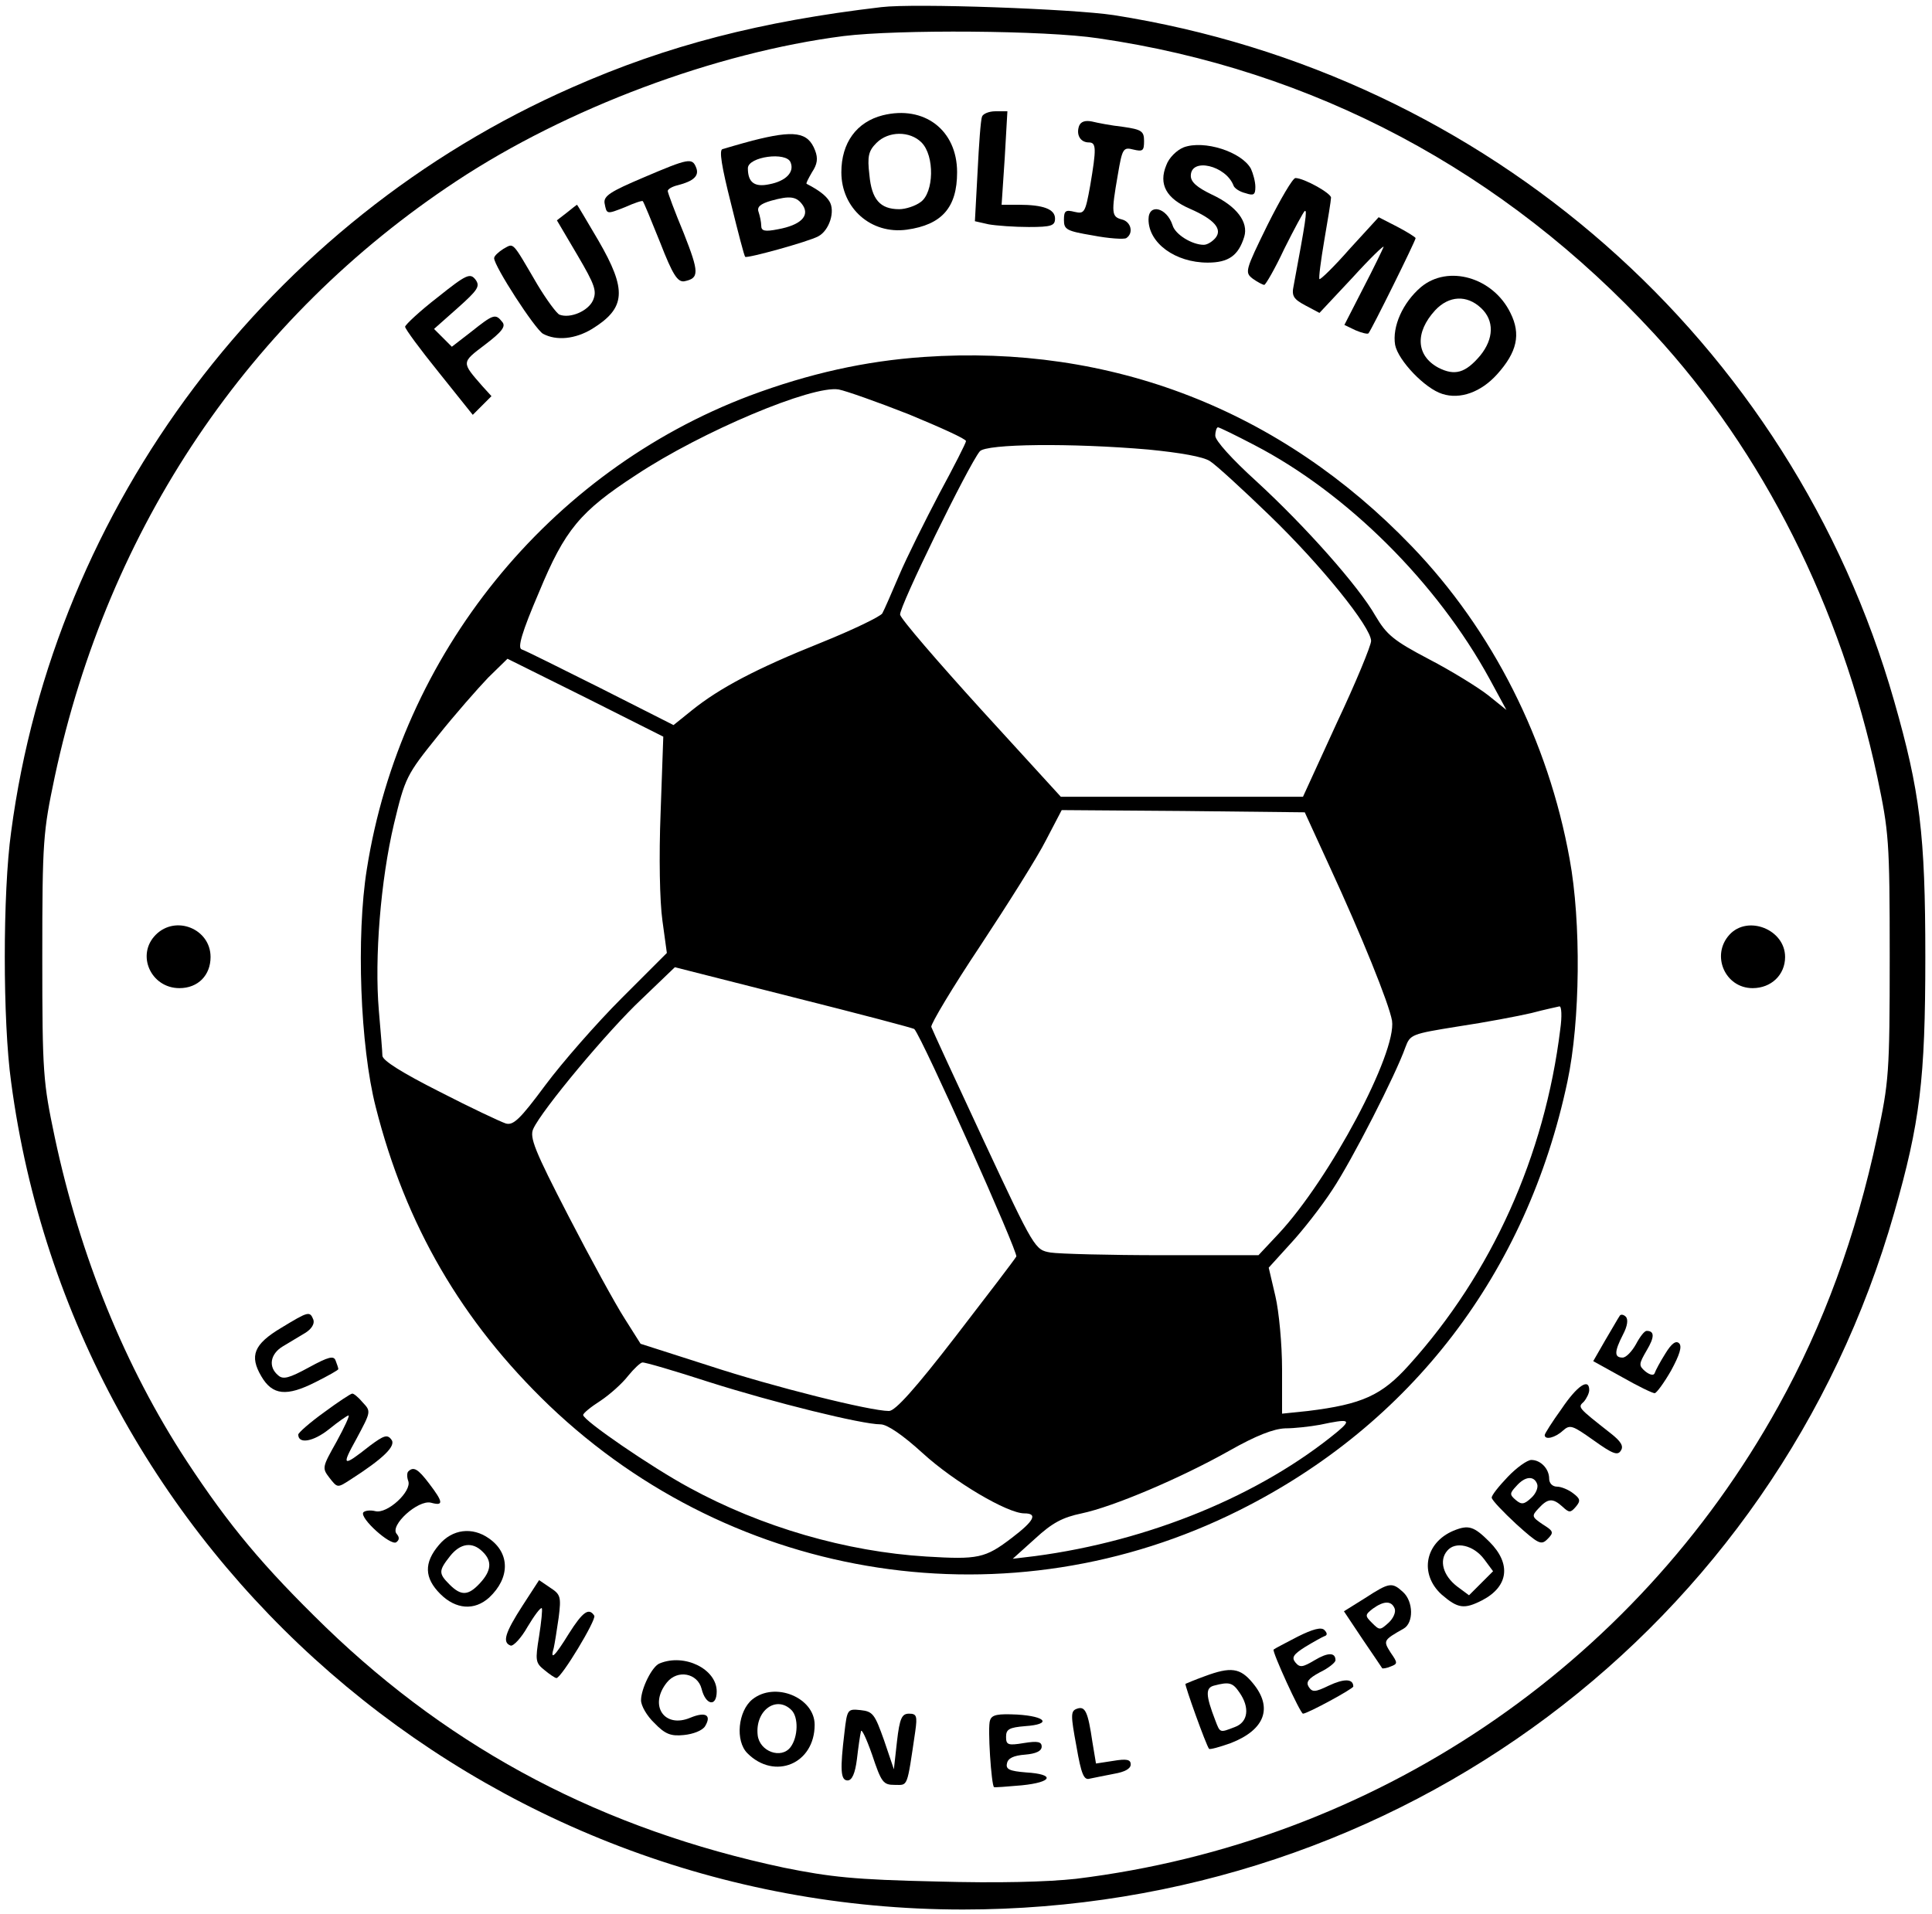 <?xml version="1.0" standalone="no"?>
<!DOCTYPE svg PUBLIC "-//W3C//DTD SVG 20010904//EN"
 "http://www.w3.org/TR/2001/REC-SVG-20010904/DTD/svg10.dtd">
<svg version="1.0" xmlns="http://www.w3.org/2000/svg"
 width="434pt" height="430pt" viewBox="0 0 434 430"
 preserveAspectRatio="xMidYMid meet">

<g transform="translate(0,430) scale(0.1,-0.1)"
fill="#000000" stroke="none">
<path d="M1980 4284 c-272 -32 -481 -86 -694 -180 -681 -299 -1164 -940 -1261
-1673 -19 -136 -19 -426 0 -562 141 -1061 1059 -1859 2138 -1859 979 0 1826
633 2092 1565 58 203 70 299 70 575 0 276 -12 372 -70 575 -231 809 -913 1409
-1753 1541 -92 14 -448 27 -522 18z m487 -70 c483 -70 912 -298 1249 -664 245
-266 419 -613 501 -995 26 -124 28 -142 28 -405 0 -262 -2 -281 -28 -403 -48
-225 -121 -424 -222 -606 -325 -587 -909 -980 -1578 -1062 -64 -7 -174 -10
-315 -6 -182 4 -237 10 -341 31 -405 86 -741 262 -1029 540 -141 137 -217 228
-313 374 -138 211 -239 459 -296 727 -26 124 -28 142 -28 405 0 263 2 281 28
405 120 561 437 1031 902 1338 248 164 582 289 870 326 122 15 453 13 572 -5z"/>
<path d="M1983 4041 c-59 -15 -93 -62 -93 -128 0 -81 67 -140 147 -129 79 11
113 50 113 129 0 95 -74 151 -167 128z m87 -61 c30 -30 28 -113 -2 -134 -12
-9 -34 -16 -48 -16 -43 0 -62 22 -67 77 -5 42 -2 54 16 72 27 27 75 27 101 1z"/>
<path d="M2206 4038 c-3 -7 -7 -63 -10 -124 l-6 -111 31 -7 c17 -3 58 -6 90
-6 51 0 59 3 59 19 0 21 -26 31 -82 31 l-38 0 7 105 6 105 -27 0 c-15 0 -28
-6 -30 -12z"/>
<path d="M2424 4017 c-7 -20 3 -37 22 -37 17 0 17 -14 3 -97 -11 -61 -13 -64
-35 -59 -20 5 -24 3 -24 -18 0 -22 6 -25 65 -35 36 -7 70 -9 75 -6 17 11 11
37 -10 42 -23 6 -24 14 -9 100 10 59 12 63 35 57 21 -5 24 -3 24 19 0 22 -5
26 -47 32 -27 3 -58 9 -70 12 -15 3 -25 0 -29 -10z"/>
<path d="M1690 3984 c-30 -8 -60 -17 -67 -19 -8 -2 -2 -39 19 -122 16 -65 30
-119 32 -120 4 -4 142 34 164 46 25 13 39 57 25 79 -8 13 -24 25 -51 39 -2 1
4 12 12 26 12 18 14 31 7 49 -16 42 -47 46 -141 22z m86 -49 c9 -22 -11 -42
-48 -49 -33 -7 -48 4 -48 36 0 26 87 38 96 13z m28 -97 c15 -24 -7 -44 -56
-53 -30 -6 -38 -4 -38 8 0 8 -3 22 -6 31 -4 11 4 18 28 25 43 12 58 10 72 -11z"/>
<path d="M2659 3969 c-15 -6 -33 -23 -39 -40 -18 -43 0 -75 53 -98 55 -24 74
-46 57 -66 -7 -8 -18 -15 -26 -15 -26 0 -64 23 -70 44 -13 40 -54 50 -54 13 0
-53 60 -97 133 -97 47 0 69 16 82 58 10 33 -17 69 -73 95 -33 16 -47 28 -47
42 0 42 79 23 96 -22 2 -6 14 -14 27 -17 18 -6 22 -4 22 14 0 12 -5 30 -10 41
-21 38 -105 65 -151 48z"/>
<path d="M1445 3901 c-73 -31 -89 -41 -87 -57 5 -26 4 -26 47 -9 20 9 38 15
39 13 2 -2 19 -43 39 -93 28 -72 39 -89 54 -87 34 7 34 19 -1 108 -20 48 -36
91 -36 95 0 4 10 10 23 13 35 9 48 21 41 39 -9 23 -16 22 -119 -22z"/>
<path d="M2847 3794 c-50 -102 -51 -106 -33 -120 11 -8 23 -14 26 -14 3 0 24
36 45 81 22 44 43 83 46 85 6 3 2 -23 -25 -168 -5 -23 0 -30 26 -44 l32 -17
74 79 c40 44 72 75 70 69 -2 -5 -22 -47 -46 -93 l-42 -82 25 -12 c14 -6 27 -9
29 -7 6 6 106 208 106 214 0 2 -19 14 -42 26 l-41 21 -65 -71 c-35 -40 -66
-70 -68 -68 -2 2 3 41 11 88 8 46 15 89 15 95 0 10 -61 44 -80 44 -6 0 -34
-48 -63 -106z"/>
<path d="M1273 3822 l-22 -17 46 -78 c40 -68 44 -81 35 -102 -11 -24 -51 -41
-75 -32 -6 2 -29 33 -50 68 -58 99 -52 93 -76 80 -11 -7 -21 -16 -21 -21 0
-18 92 -160 110 -170 30 -16 72 -12 110 11 76 47 79 87 14 199 -26 44 -47 80
-48 80 0 0 -11 -8 -23 -18z"/>
<path d="M983 3632 c-40 -31 -72 -61 -73 -66 0 -5 34 -51 76 -103 l76 -95 21
21 21 21 -20 22 c-48 55 -48 53 6 94 38 29 47 41 38 51 -15 19 -20 17 -69 -22
l-44 -34 -20 20 -20 20 53 47 c46 41 51 49 40 64 -12 15 -20 12 -85 -40z"/>
<path d="M3192 3655 c-41 -35 -65 -89 -58 -130 7 -35 67 -98 106 -110 40 -13
87 4 123 44 45 50 54 90 30 138 -39 80 -140 109 -201 58z m135 -47 c30 -28 29
-69 -2 -107 -33 -39 -57 -46 -94 -27 -50 27 -53 79 -7 129 31 33 71 35 103 5z"/>
<path d="M2075 3498 c-131 -9 -257 -37 -391 -87 -452 -171 -784 -581 -860
-1064 -24 -150 -15 -397 20 -534 67 -265 193 -482 390 -671 418 -399 1035
-493 1550 -235 386 193 646 533 737 963 29 136 31 359 5 500 -48 266 -173 514
-355 703 -294 306 -675 454 -1096 425z m-33 -129 c70 -29 128 -55 128 -60 0
-4 -27 -57 -60 -118 -32 -61 -73 -143 -90 -183 -17 -40 -34 -79 -38 -86 -4 -7
-66 -37 -138 -66 -145 -58 -228 -102 -290 -152 l-41 -33 -164 83 c-90 45 -170
85 -177 87 -10 3 0 38 39 129 58 140 92 181 218 263 148 98 396 202 455 192
16 -3 87 -28 158 -56z m776 -69 c208 -108 410 -309 528 -525 l38 -70 -41 33
c-23 18 -83 55 -133 81 -80 42 -95 55 -120 97 -38 67 -158 202 -268 303 -54
49 -92 91 -92 102 0 10 3 19 6 19 3 0 40 -18 82 -40z m-238 -10 c71 -7 123
-16 138 -26 13 -8 73 -63 134 -122 116 -112 228 -251 228 -282 0 -10 -34 -93
-77 -184 l-76 -166 -272 0 -272 0 -179 196 c-98 108 -180 203 -182 213 -3 16
154 337 179 367 14 17 206 19 379 4z m-1096 -815 c-4 -100 -2 -200 4 -243 l10
-73 -102 -102 c-56 -56 -133 -144 -171 -195 -57 -77 -72 -91 -89 -86 -12 4
-78 35 -148 71 -85 43 -128 70 -129 81 0 9 -4 55 -8 102 -10 118 4 292 34 419
25 104 28 110 98 197 39 49 91 108 114 132 l43 42 175 -87 175 -88 -6 -170z
m1502 -120 c73 -158 134 -309 141 -348 11 -72 -140 -356 -255 -479 l-45 -48
-216 0 c-119 0 -232 3 -251 6 -35 6 -36 7 -150 251 -63 135 -116 250 -118 256
-1 7 48 89 110 182 62 94 129 200 148 238 l35 67 273 -2 273 -3 55 -120z
m-932 -367 c19 -22 234 -503 229 -511 -4 -7 -65 -87 -136 -179 -91 -118 -136
-168 -150 -168 -42 0 -259 54 -405 102 l-153 49 -36 57 c-20 31 -77 135 -126
230 -76 147 -88 177 -79 196 19 42 168 221 244 292 l74 71 268 -68 c147 -37
269 -69 270 -71z m1451 0 c-35 -285 -154 -549 -340 -755 -61 -68 -105 -88
-227 -103 l-58 -6 0 100 c0 56 -7 130 -15 164 l-15 64 49 54 c27 29 70 84 94
121 44 66 143 260 164 320 11 29 13 30 119 47 60 9 134 23 164 30 30 8 59 14
63 15 5 1 6 -23 2 -51z m-1912 -793 c145 -46 343 -95 385 -95 15 0 50 -24 95
-65 70 -64 190 -135 228 -135 31 0 22 -17 -28 -55 -60 -46 -76 -49 -192 -42
-180 11 -370 66 -533 155 -85 46 -238 151 -238 163 0 4 17 18 39 32 21 14 49
39 62 56 13 16 28 30 32 30 5 1 73 -19 150 -44z m1412 -111 c-173 -143 -423
-246 -680 -280 l-50 -6 50 45 c39 36 62 48 105 57 71 15 222 79 332 141 60 34
99 49 125 50 21 0 56 4 78 8 66 14 72 12 40 -15z"/>
<path d="M350 2200 c-45 -45 -11 -120 53 -120 42 0 70 29 70 70 0 63 -78 95
-123 50z"/>
<path d="M3885 2200 c-42 -46 -10 -120 52 -120 42 0 73 30 73 70 0 62 -84 95
-125 50z"/>
<path d="M632 1317 c-62 -37 -72 -63 -45 -109 25 -43 57 -46 122 -13 28 14 51
27 51 29 0 3 -3 11 -6 19 -4 12 -16 9 -60 -15 -44 -24 -58 -28 -69 -18 -23 19
-18 48 10 65 14 8 36 22 50 30 15 9 22 21 19 30 -8 20 -11 19 -72 -18z"/>
<path d="M3638 1343 c-3 -4 -17 -29 -32 -54 l-27 -47 65 -36 c35 -20 68 -36
73 -36 4 0 21 23 37 51 19 35 25 54 18 61 -7 7 -17 0 -31 -23 -12 -19 -22 -38
-24 -44 -2 -6 -11 -4 -21 4 -15 13 -15 16 3 47 18 30 18 44 0 44 -5 0 -15 -13
-24 -30 -9 -16 -22 -30 -30 -30 -19 0 -19 13 1 52 10 19 12 34 6 40 -5 5 -12
6 -14 1z"/>
<path d="M3508 1135 c-21 -29 -38 -56 -38 -59 0 -12 24 -6 41 10 16 14 21 12
69 -22 42 -30 54 -35 61 -23 7 10 0 21 -23 39 -75 59 -74 58 -60 71 6 7 12 19
12 26 0 28 -27 10 -62 -42z"/>
<path d="M728 1127 c-32 -23 -58 -46 -58 -50 0 -22 34 -16 69 12 21 17 41 31
44 31 3 0 -9 -26 -27 -59 -32 -57 -33 -59 -16 -81 18 -23 18 -23 46 -5 75 48
105 77 93 91 -9 12 -17 9 -48 -14 -62 -49 -65 -47 -30 16 32 60 33 61 14 81
-10 12 -21 21 -24 20 -3 0 -32 -19 -63 -42z"/>
<path d="M3387 982 c-20 -21 -37 -42 -36 -47 1 -6 26 -32 55 -59 50 -45 56
-48 70 -34 15 15 14 18 -10 33 -25 17 -26 19 -10 36 21 23 32 24 54 4 15 -14
18 -14 30 0 11 13 10 18 -6 30 -10 8 -27 15 -36 15 -11 0 -18 8 -18 18 0 22
-19 42 -40 42 -9 0 -33 -17 -53 -38z m66 -16 c3 -8 -3 -22 -13 -31 -16 -15
-22 -16 -35 -5 -14 12 -14 15 1 31 20 23 40 24 47 5z"/>
<path d="M917 994 c-3 -3 -3 -13 0 -21 9 -23 -47 -75 -74 -68 -12 3 -24 1 -27
-3 -8 -13 61 -75 74 -67 7 5 8 11 1 19 -16 19 48 77 77 70 29 -8 28 1 -4 43
-25 33 -35 39 -47 27z"/>
<path d="M3265 861 c-64 -27 -77 -97 -27 -143 37 -32 51 -34 92 -13 59 31 65
82 16 131 -35 35 -47 39 -81 25z m69 -64 l20 -27 -27 -27 -27 -27 -27 20 c-31
24 -41 58 -22 80 18 22 59 13 83 -19z"/>
<path d="M986 829 c-34 -40 -33 -74 3 -110 35 -35 77 -38 110 -8 47 44 47 100
-1 133 -37 26 -82 21 -112 -15z m98 -15 c22 -21 20 -43 -6 -71 -26 -28 -42
-29 -68 -3 -25 25 -25 31 1 64 23 29 50 33 73 10z"/>
<path d="M1174 693 c-40 -62 -46 -83 -27 -90 6 -2 24 17 38 42 15 25 29 44 32
42 2 -2 -1 -31 -6 -63 -9 -55 -8 -60 12 -76 12 -10 24 -18 27 -18 11 0 90 131
85 140 -12 19 -26 9 -57 -40 -32 -52 -43 -62 -34 -32 2 9 7 40 11 68 6 47 4
52 -19 67 l-25 17 -37 -57z"/>
<path d="M3067 710 l-48 -30 42 -63 c23 -34 43 -63 44 -65 1 -1 10 0 19 4 16
6 16 8 0 31 -17 27 -17 28 29 54 23 13 22 61 -1 82 -25 23 -31 22 -85 -13z
m66 -24 c3 -8 -3 -22 -14 -32 -19 -17 -20 -17 -37 0 -16 16 -16 18 2 32 25 18
42 18 49 0z"/>
<path d="M2915 623 c-27 -14 -52 -27 -54 -29 -4 -4 60 -144 66 -144 10 0 113
56 113 61 0 18 -21 18 -55 2 -31 -15 -37 -15 -45 -3 -7 11 -1 19 25 33 19 9
35 22 35 27 0 18 -17 18 -47 0 -27 -16 -33 -17 -43 -5 -9 11 -5 18 22 35 18
11 38 22 43 24 7 2 7 7 0 14 -7 7 -26 2 -60 -15z"/>
<path d="M1482 563 c-17 -6 -42 -57 -42 -83 0 -12 13 -35 30 -51 24 -25 37
-30 66 -27 21 2 42 10 48 20 15 25 1 33 -33 19 -59 -25 -94 28 -53 79 24 30
69 21 78 -14 9 -37 34 -42 34 -6 0 50 -72 86 -128 63z"/>
<path d="M2706 534 c-22 -8 -41 -16 -43 -17 -2 -3 46 -137 53 -146 2 -2 24 4
49 13 77 30 95 80 49 135 -28 34 -49 37 -108 15z m78 -36 c24 -34 20 -67 -10
-78 -34 -13 -33 -14 -44 15 -22 57 -22 73 -3 78 34 9 42 7 57 -15z"/>
<path d="M1690 482 c-32 -26 -39 -93 -11 -121 61 -61 151 -24 151 64 0 61 -89
98 -140 57z m88 -24 c16 -16 15 -60 -2 -83 -21 -28 -70 -10 -74 27 -6 55 42
90 76 56z"/>
<path d="M2419 461 c-14 -5 -14 -14 -1 -84 11 -64 17 -77 30 -73 10 2 34 7 55
11 23 4 37 11 37 21 0 11 -9 13 -39 8 l-39 -6 -8 48 c-10 68 -16 82 -35 75z"/>
<path d="M1897 408 c-10 -83 -9 -108 7 -108 10 0 17 16 21 48 3 26 7 54 9 62
1 8 12 -15 25 -52 21 -63 25 -68 51 -68 30 0 27 -9 46 120 5 35 3 40 -14 40
-16 0 -21 -10 -27 -62 l-7 -63 -22 65 c-21 59 -25 65 -53 68 -29 3 -30 2 -36
-50z"/>
<path d="M2224 435 c-6 -14 3 -147 9 -150 1 -1 29 1 62 4 70 7 76 25 10 29
-37 3 -46 7 -43 20 2 12 15 18 41 20 24 2 37 8 37 18 0 11 -9 13 -40 8 -36 -6
-40 -4 -40 14 0 17 7 21 43 24 60 4 48 22 -18 26 -43 2 -57 0 -61 -13z"/>
</g>
</svg>

